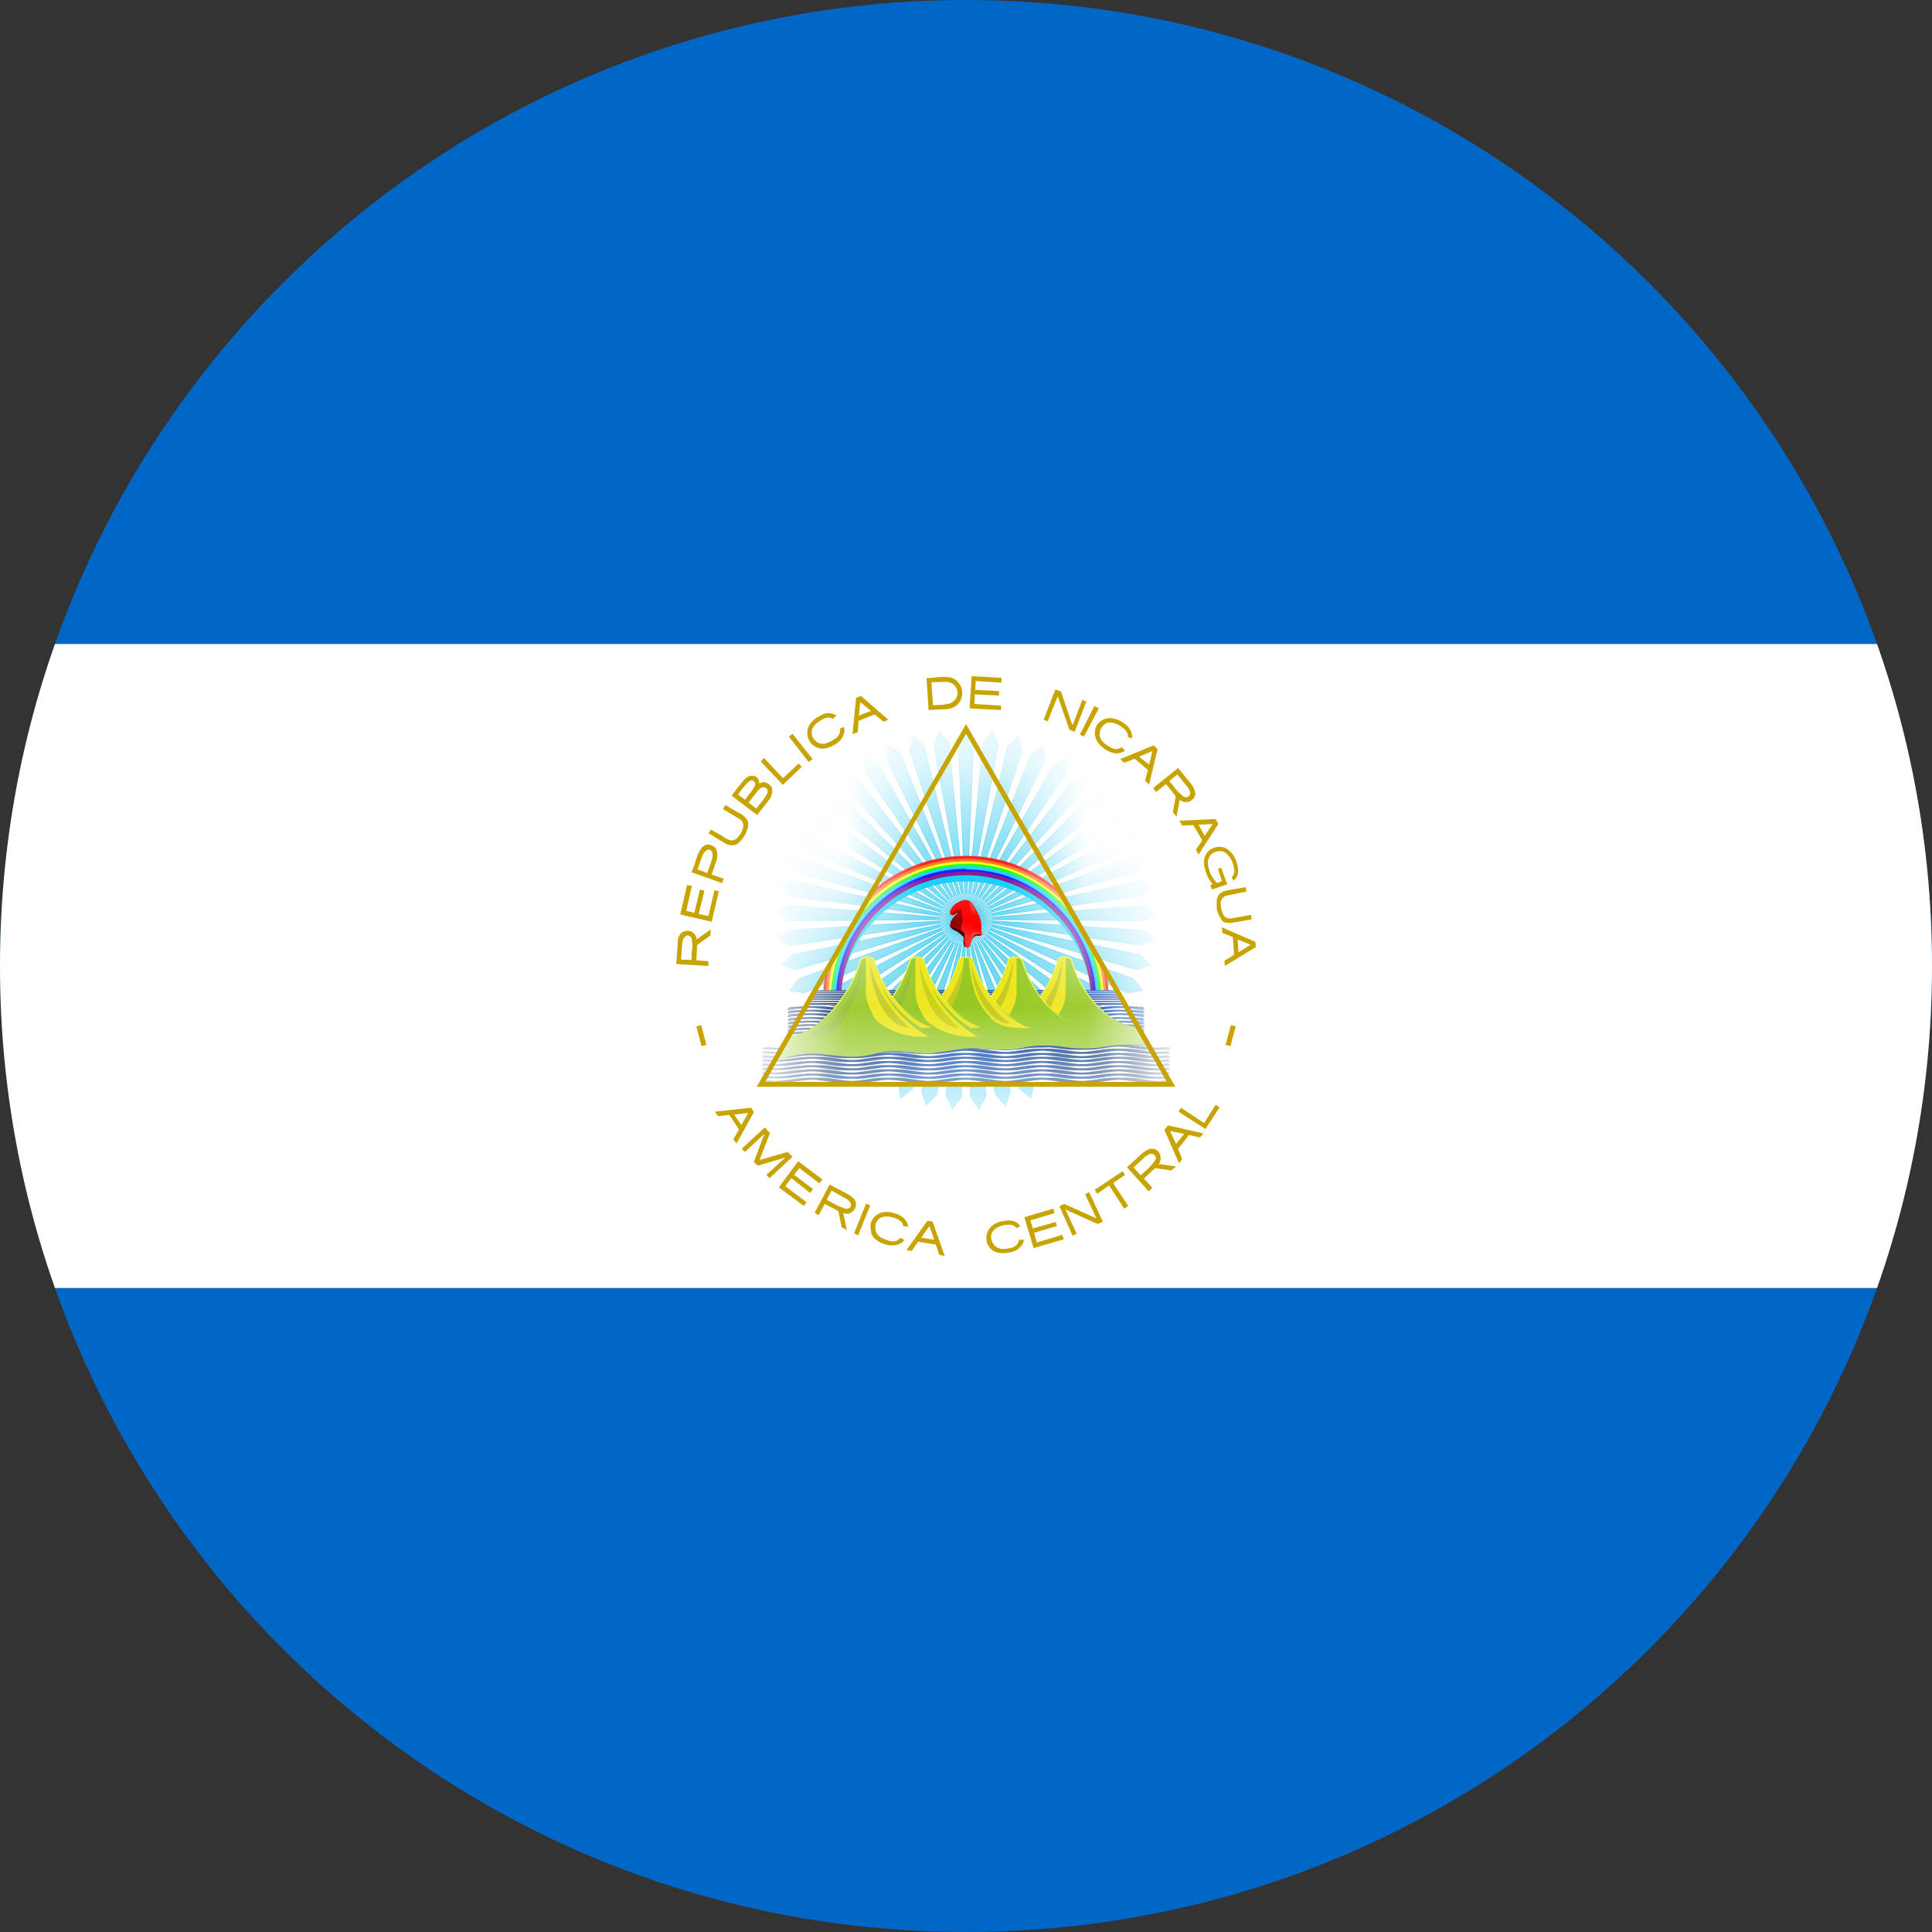 <svg width="24" height="24" viewBox="0 0 24 24" fill="none" xmlns="http://www.w3.org/2000/svg">
<rect x="0" y="0" width="24" height="24" fill="#333333" stroke="none"/>
<g clip-path="url(#clip0_2214_3839)">
<g clip-path="url(#clip1_2214_3839)">
<path d="M-4 0H28V24H-4V0Z" fill="#0067C6"/>
<path d="M-4 8H28V16H-4V8Z" fill="white"/>
<path d="M8.4 11.975L8.8 12V11.94L8.65 11.93L8.66 11.74L8.825 11.62L8.83 11.545L8.655 11.67C8.648 11.623 8.625 11.59 8.585 11.57C8.545 11.557 8.507 11.562 8.47 11.585C8.433 11.618 8.417 11.66 8.42 11.71L8.4 11.975ZM8.46 11.92L8.475 11.72C8.475 11.687 8.488 11.657 8.515 11.63C8.521 11.626 8.529 11.623 8.536 11.622C8.544 11.621 8.551 11.622 8.559 11.624C8.566 11.626 8.572 11.63 8.578 11.636C8.583 11.641 8.588 11.648 8.59 11.655C8.603 11.705 8.605 11.758 8.595 11.815L8.59 11.925L8.46 11.92ZM8.45 11.36L8.84 11.45L8.93 11.07L8.875 11.06L8.8 11.38L8.68 11.355L8.75 11.065L8.695 11.05L8.625 11.34L8.525 11.315L8.595 11.005L8.535 10.995L8.45 11.36ZM8.59 10.835L8.97 10.97L8.99 10.915L8.84 10.865L8.9 10.69C8.917 10.64 8.915 10.59 8.895 10.54C8.869 10.511 8.834 10.493 8.795 10.49C8.748 10.497 8.715 10.522 8.695 10.565C8.665 10.618 8.643 10.675 8.63 10.735L8.59 10.835ZM8.665 10.8L8.725 10.63C8.738 10.597 8.76 10.572 8.79 10.555C8.797 10.553 8.804 10.553 8.811 10.555C8.818 10.557 8.825 10.56 8.83 10.564C8.836 10.568 8.841 10.573 8.844 10.58C8.847 10.586 8.849 10.593 8.85 10.6C8.86 10.65 8.835 10.7 8.82 10.75L8.785 10.845L8.665 10.8ZM8.8 10.35L9.015 10.48C9.058 10.503 9.103 10.507 9.15 10.49C9.203 10.452 9.245 10.4 9.27 10.34C9.29 10.29 9.31 10.23 9.28 10.18C9.247 10.137 9.202 10.103 9.145 10.08L9.01 10L8.98 10.05L9.18 10.17C9.217 10.19 9.235 10.222 9.235 10.265C9.225 10.311 9.205 10.354 9.175 10.39C9.152 10.423 9.118 10.44 9.075 10.44C9.035 10.427 8.998 10.407 8.965 10.38L8.83 10.305L8.8 10.355V10.35ZM9.09 9.885L9.405 10.125L9.555 9.935C9.588 9.888 9.6 9.838 9.59 9.785C9.579 9.767 9.565 9.751 9.547 9.739C9.53 9.727 9.511 9.719 9.49 9.715C9.463 9.718 9.443 9.725 9.43 9.735C9.44 9.69 9.405 9.65 9.37 9.64C9.32 9.625 9.27 9.655 9.24 9.69L9.14 9.815L9.09 9.885ZM9.17 9.87C9.203 9.82 9.24 9.773 9.28 9.73C9.3 9.71 9.33 9.68 9.355 9.7C9.38 9.71 9.39 9.745 9.375 9.765C9.355 9.805 9.328 9.843 9.295 9.88L9.255 9.935L9.17 9.87ZM9.3 9.97L9.415 9.82C9.435 9.8 9.465 9.77 9.495 9.78C9.528 9.79 9.542 9.812 9.535 9.845C9.515 9.892 9.485 9.937 9.445 9.98L9.395 10.045L9.3 9.97ZM9.45 9.46L9.725 9.75L9.96 9.525L9.92 9.485L9.73 9.665H9.725L9.49 9.415L9.45 9.46ZM9.8 9.15L10.045 9.465L10.095 9.43L9.845 9.115L9.8 9.15ZM10.16 8.905C10.121 8.928 10.087 8.959 10.06 8.995C10.04 9.026 10.029 9.062 10.028 9.099C10.027 9.136 10.036 9.173 10.055 9.205C10.074 9.237 10.102 9.263 10.135 9.28C10.166 9.295 10.2 9.302 10.235 9.3C10.283 9.293 10.329 9.276 10.37 9.25C10.412 9.227 10.447 9.192 10.47 9.15C10.49 9.11 10.495 9.07 10.485 9.03L10.435 9.05C10.445 9.13 10.395 9.17 10.335 9.2C10.242 9.26 10.165 9.252 10.105 9.175C10.05 9.08 10.105 9.005 10.185 8.955C10.24 8.92 10.295 8.895 10.345 8.93L10.39 8.89C10.361 8.868 10.326 8.858 10.29 8.86C10.247 8.86 10.203 8.877 10.16 8.91V8.905ZM10.635 8.67L10.59 9.12L10.655 9.095L10.665 8.955L10.865 8.875L10.975 8.965L11.035 8.94L10.695 8.645L10.635 8.67ZM10.685 8.72L10.82 8.83L10.67 8.89L10.685 8.72ZM11.51 8.42L11.535 8.82L11.75 8.81C11.817 8.807 11.868 8.783 11.905 8.74C11.955 8.69 11.965 8.605 11.94 8.535C11.928 8.506 11.91 8.48 11.887 8.459C11.863 8.438 11.835 8.423 11.805 8.415C11.745 8.408 11.685 8.408 11.625 8.415L11.51 8.425V8.42ZM11.57 8.475L11.745 8.47C11.777 8.468 11.809 8.477 11.835 8.495C11.878 8.528 11.898 8.57 11.895 8.62C11.891 8.647 11.88 8.673 11.862 8.694C11.844 8.715 11.821 8.731 11.795 8.74C11.762 8.747 11.73 8.752 11.7 8.755L11.59 8.76L11.57 8.475ZM12.07 8.4L12.045 8.8L12.435 8.82V8.765L12.105 8.745L12.11 8.625L12.41 8.64V8.585L12.115 8.57L12.12 8.46L12.44 8.48V8.42L12.07 8.4ZM13.11 8.565L12.965 8.94L13.015 8.96L13.135 8.66V8.65L13.145 8.665L13.285 9.065L13.35 9.09L13.495 8.715L13.445 8.695L13.33 8.995L13.325 9.005L13.315 8.99L13.18 8.59L13.11 8.565ZM13.65 8.8L13.465 9.15L13.415 9.125L13.595 8.77L13.65 8.8ZM13.95 8.975C13.914 8.951 13.873 8.934 13.83 8.925C13.793 8.917 13.755 8.92 13.719 8.933C13.684 8.947 13.653 8.97 13.63 9C13.611 9.031 13.6 9.068 13.6 9.105C13.6 9.138 13.61 9.173 13.63 9.21C13.65 9.243 13.683 9.277 13.73 9.31C13.77 9.337 13.817 9.354 13.865 9.36C13.904 9.359 13.943 9.347 13.975 9.325L13.935 9.28C13.865 9.33 13.81 9.295 13.755 9.26C13.658 9.197 13.635 9.122 13.685 9.035C13.745 8.945 13.84 8.97 13.92 9.02C13.97 9.055 14.02 9.095 14.01 9.155L14.06 9.175C14.067 9.141 14.061 9.105 14.045 9.075C14.025 9.035 13.993 9.002 13.95 8.975ZM14.33 9.26L13.915 9.43L13.965 9.475L14.095 9.425L14.26 9.565L14.225 9.7L14.275 9.745L14.38 9.305L14.33 9.26ZM14.315 9.33L14.275 9.5L14.15 9.4L14.315 9.33ZM14.635 9.54L14.325 9.79L14.36 9.84L14.485 9.74L14.605 9.89L14.57 10.09L14.615 10.145L14.655 9.935C14.695 9.965 14.737 9.972 14.78 9.955C14.82 9.935 14.843 9.905 14.85 9.865C14.843 9.812 14.822 9.765 14.785 9.725L14.635 9.54ZM14.625 9.62L14.755 9.78C14.775 9.81 14.8 9.85 14.775 9.88C14.76 9.91 14.72 9.91 14.695 9.89C14.648 9.853 14.608 9.81 14.575 9.76L14.525 9.705L14.625 9.62ZM15.1 10.175L14.65 10.195L14.685 10.255L14.825 10.25L14.935 10.44L14.855 10.555L14.89 10.615L15.135 10.235L15.1 10.175ZM15.065 10.235L14.965 10.385L14.89 10.245L15.065 10.235ZM15.36 10.705C15.337 10.632 15.292 10.575 15.225 10.535C15.187 10.519 15.145 10.515 15.105 10.524C15.064 10.533 15.028 10.554 15 10.585C14.957 10.642 14.945 10.707 14.965 10.78C14.982 10.86 15.015 10.928 15.065 10.985L15.035 10.995L15.055 11.05L15.245 10.985L15.17 10.78L15.13 10.795L15.18 10.945L15.12 10.97C15.066 10.919 15.029 10.853 15.015 10.78C14.995 10.72 15.003 10.667 15.04 10.62C15.09 10.57 15.17 10.555 15.225 10.595C15.28 10.635 15.31 10.7 15.325 10.765C15.342 10.815 15.335 10.858 15.305 10.895C15.298 10.898 15.3 10.905 15.31 10.915L15.325 10.94C15.341 10.927 15.355 10.91 15.364 10.891C15.374 10.872 15.379 10.851 15.38 10.83C15.381 10.787 15.374 10.745 15.36 10.705ZM15.475 11.02L15.25 11.06C15.215 11.065 15.183 11.079 15.155 11.1C15.135 11.12 15.121 11.147 15.115 11.175V11.295C15.128 11.342 15.145 11.38 15.165 11.41C15.182 11.443 15.202 11.46 15.225 11.46C15.258 11.468 15.292 11.468 15.325 11.46L15.55 11.42L15.54 11.365L15.32 11.405C15.22 11.425 15.19 11.375 15.17 11.285C15.15 11.195 15.17 11.135 15.265 11.12L15.485 11.075L15.475 11.02ZM15.595 11.7L15.18 11.52L15.185 11.59L15.315 11.64L15.33 11.86L15.21 11.935L15.215 12L15.6 11.765L15.595 11.7ZM15.535 11.735L15.385 11.83L15.375 11.67L15.535 11.735ZM8.71 12.735L8.65 12.75L8.715 12.995L8.775 12.98L8.71 12.735ZM15.29 12.735L15.35 12.75L15.285 12.995L15.225 12.98L15.29 12.735ZM9.33 13.76L8.88 13.81L8.92 13.865L9.06 13.85L9.18 14.03L9.11 14.155L9.15 14.205L9.365 13.815L9.33 13.76ZM9.295 13.825L9.21 13.975L9.12 13.845L9.295 13.825ZM9.5 14.005L9.215 14.27L9.255 14.31L9.495 14.085L9.365 14.435L9.415 14.48L9.755 14.38L9.52 14.595L9.56 14.635L9.845 14.37L9.785 14.31L9.435 14.41L9.565 14.075L9.5 14.005ZM9.915 14.425L9.675 14.75L9.985 14.98L10.02 14.935L9.755 14.735L9.83 14.635L10.065 14.82L10.1 14.77L9.865 14.595L9.93 14.51L10.18 14.7L10.215 14.65L9.915 14.425ZM10.305 14.715L10.12 15.065L10.17 15.095L10.245 14.955L10.415 15.045L10.455 15.245L10.52 15.28L10.475 15.07C10.525 15.087 10.567 15.077 10.6 15.04C10.63 15.01 10.64 14.975 10.63 14.935C10.62 14.885 10.565 14.855 10.525 14.83L10.305 14.715ZM10.33 14.79L10.51 14.89C10.54 14.91 10.575 14.935 10.57 14.97C10.57 15.005 10.535 15.02 10.505 15.015C10.448 14.998 10.395 14.975 10.345 14.945L10.27 14.905L10.33 14.79ZM10.76 14.95L10.61 15.32L10.66 15.345L10.81 14.975L10.76 14.95ZM11.12 15.075C11.078 15.06 11.034 15.053 10.99 15.055C10.952 15.058 10.916 15.072 10.886 15.095C10.856 15.118 10.833 15.149 10.82 15.185C10.811 15.219 10.811 15.255 10.82 15.29C10.82 15.327 10.837 15.36 10.87 15.39C10.905 15.421 10.946 15.443 10.99 15.455C11.036 15.473 11.087 15.476 11.135 15.465C11.155 15.462 11.174 15.455 11.191 15.445C11.208 15.435 11.223 15.421 11.235 15.405L11.185 15.375C11.135 15.44 11.07 15.425 11.005 15.4C10.898 15.367 10.857 15.3 10.88 15.2C10.915 15.1 11.015 15.1 11.1 15.125C11.16 15.145 11.215 15.175 11.22 15.23L11.28 15.24C11.278 15.202 11.262 15.166 11.235 15.14C11.203 15.108 11.164 15.086 11.12 15.075ZM11.52 15.165L11.26 15.53L11.325 15.54L11.405 15.425L11.625 15.46L11.67 15.59L11.735 15.6L11.585 15.175L11.52 15.165ZM11.545 15.23L11.605 15.4L11.445 15.375L11.545 15.23ZM12.46 15.17C12.413 15.177 12.373 15.192 12.34 15.215C12.309 15.236 12.284 15.266 12.269 15.3C12.254 15.335 12.249 15.373 12.255 15.41C12.258 15.443 12.275 15.477 12.305 15.51C12.325 15.533 12.355 15.55 12.395 15.56C12.432 15.57 12.478 15.57 12.535 15.56C12.592 15.55 12.635 15.53 12.665 15.5C12.696 15.475 12.716 15.439 12.72 15.4H12.66C12.645 15.48 12.585 15.5 12.52 15.51C12.41 15.53 12.342 15.492 12.315 15.395C12.295 15.29 12.38 15.24 12.465 15.22C12.53 15.21 12.59 15.205 12.625 15.255L12.675 15.235C12.657 15.204 12.629 15.181 12.595 15.17C12.551 15.158 12.504 15.158 12.46 15.17ZM12.725 15.12L12.84 15.505L13.215 15.395L13.195 15.34L12.88 15.435L12.845 15.315L13.13 15.23L13.115 15.18L12.83 15.26L12.8 15.16L13.1 15.07L13.085 15.015L12.725 15.12ZM13.16 14.985L13.325 15.35L13.375 15.325L13.235 15.025L13.625 15.2H13.65L13.7 15.175L13.53 14.81L13.48 14.835L13.62 15.135L13.22 14.955L13.16 14.985ZM13.6 14.78L13.63 14.83L13.77 14.73H13.78L13.965 15.015L14.015 14.98L13.83 14.7V14.695L13.975 14.595L13.945 14.55L13.6 14.78ZM14 14.5L14.27 14.8L14.315 14.755L14.21 14.64L14.35 14.51L14.55 14.54L14.61 14.49L14.395 14.46C14.422 14.42 14.425 14.377 14.405 14.33C14.385 14.29 14.353 14.27 14.31 14.27C14.26 14.27 14.21 14.31 14.175 14.34L14 14.5ZM14.08 14.505L14.23 14.365C14.26 14.345 14.3 14.32 14.33 14.34C14.363 14.363 14.368 14.39 14.345 14.42C14.312 14.467 14.272 14.51 14.225 14.55L14.17 14.6L14.08 14.5V14.505ZM14.465 14.035L14.645 14.45L14.685 14.4L14.635 14.27L14.77 14.1L14.905 14.13L14.95 14.08L14.51 13.98L14.465 14.035ZM14.535 14.05L14.71 14.085L14.61 14.21L14.535 14.05ZM14.64 13.81L14.975 14.025L15.15 13.755L15.1 13.725L14.965 13.94L14.96 13.95H14.955L14.67 13.76L14.64 13.81Z" fill="#C8A400"/>
<mask id="mask0_2214_3839" style="mask-type:luminance" maskUnits="userSpaceOnUse" x="9" y="9" width="6" height="5">
<path d="M12 9.056L9.452 13.468H14.548L12 9.056Z" fill="white"/>
</mask>
<g mask="url(#mask0_2214_3839)">
<path d="M12 9.056L10.74 11.236L10.124 12.304H13.876L13.288 11.288L12 9.056Z" fill="white"/>
<path opacity="0.6" d="M12 9.056L11.904 9.216L12 11.416L12.096 9.216L12 9.056Z" fill="#17C0EB" stroke="#17C0EB" stroke-width="0.01"/>
<path d="M12 11.1H11.996L12 11.22L12.004 11.1H12Z" fill="white"/>
<path opacity="0.6" d="M14.248 10.689L14.066 10.648L12.004 11.419L14.126 10.83L14.248 10.689Z" fill="#17C0EB" stroke="#17C0EB" stroke-width="0.01"/>
<path d="M12.304 11.321L12.303 11.317L12.19 11.358L12.306 11.325L12.304 11.321Z" fill="white"/>
<path opacity="0.6" d="M13.39 13.332L13.373 13.146L12.002 11.423L13.218 13.259L13.39 13.332Z" fill="#17C0EB" stroke="#17C0EB" stroke-width="0.01"/>
<path d="M12.188 11.679L12.191 11.676L12.118 11.582L12.185 11.681L12.188 11.679Z" fill="white"/>
<path opacity="0.6" d="M10.611 13.332L10.782 13.259L11.998 11.423L10.627 13.147L10.611 13.332Z" fill="#17C0EB" stroke="#17C0EB" stroke-width="0.01"/>
<path d="M11.812 11.679L11.815 11.681L11.883 11.582L11.809 11.676L11.812 11.679Z" fill="white"/>
<path opacity="0.6" d="M9.752 10.69L9.874 10.83L11.996 11.419L9.934 10.648L9.752 10.69Z" fill="#17C0EB" stroke="#17C0EB" stroke-width="0.01"/>
<path d="M11.696 11.321L11.694 11.325L11.81 11.358L11.697 11.317L11.696 11.321Z" fill="white"/>
<path opacity="0.6" d="M12.329 9.079L12.212 9.224L12.001 11.416L12.402 9.251L12.329 9.079Z" fill="#17C0EB" stroke="#17C0EB" stroke-width="0.01"/>
<path d="M12.044 11.103L12.041 11.102L12.028 11.222L12.049 11.104L12.044 11.103Z" fill="white"/>
<path opacity="0.6" d="M14.328 11.01L14.154 10.943L12.004 11.419L14.187 11.132L14.328 11.01Z" fill="#17C0EB" stroke="#17C0EB" stroke-width="0.01"/>
<path d="M12.315 11.364L12.315 11.361L12.197 11.385L12.316 11.368L12.315 11.364Z" fill="white"/>
<path opacity="0.6" d="M13.11 13.507L13.12 13.321L12.002 11.424L12.95 13.411L13.11 13.507Z" fill="#17C0EB" stroke="#17C0EB" stroke-width="0.01"/>
<path d="M12.15 11.703L12.154 11.701L12.094 11.597L12.147 11.704L12.15 11.703Z" fill="white"/>
<path opacity="0.6" d="M10.358 13.121L10.538 13.072L11.997 11.423L10.4 12.939L10.358 13.121Z" fill="#17C0EB" stroke="#17C0EB" stroke-width="0.01"/>
<path d="M11.778 11.65L11.781 11.653L11.861 11.564L11.775 11.648L11.778 11.65Z" fill="white"/>
<path opacity="0.6" d="M9.875 10.384L9.977 10.54L11.996 11.418L10.061 10.367L9.875 10.384Z" fill="#17C0EB" stroke="#17C0EB" stroke-width="0.01"/>
<path d="M11.712 11.28L11.711 11.283L11.82 11.332L11.714 11.276L11.712 11.28Z" fill="white"/>
<path opacity="0.6" d="M12.652 9.147L12.515 9.275L12.001 11.416L12.7 9.328L12.652 9.147Z" fill="#17C0EB" stroke="#17C0EB" stroke-width="0.01"/>
<path d="M12.088 11.112L12.084 11.111L12.055 11.227L12.092 11.113L12.088 11.112Z" fill="white"/>
<path opacity="0.6" d="M14.363 11.337L14.199 11.247L12.004 11.42L14.206 11.439L14.363 11.337Z" fill="#17C0EB" stroke="#17C0EB" stroke-width="0.01"/>
<path d="M12.32 11.409L12.32 11.405L12.2 11.413L12.32 11.413L12.32 11.409Z" fill="white"/>
<path opacity="0.6" d="M12.809 13.641L12.844 13.458L12.001 11.424L12.664 13.524L12.809 13.641Z" fill="#17C0EB" stroke="#17C0EB" stroke-width="0.01"/>
<path d="M12.11 11.721L12.113 11.719L12.068 11.608L12.106 11.722L12.11 11.721Z" fill="white"/>
<path opacity="0.6" d="M10.137 12.875L10.322 12.852L11.997 11.422L10.204 12.701L10.137 12.875Z" fill="#17C0EB" stroke="#17C0EB" stroke-width="0.01"/>
<path d="M11.748 11.617L11.75 11.62L11.842 11.543L11.745 11.614L11.748 11.617Z" fill="white"/>
<path opacity="0.6" d="M10.04 10.098L10.119 10.267L11.997 11.418L10.226 10.108L10.04 10.098Z" fill="#17C0EB" stroke="#17C0EB" stroke-width="0.01"/>
<path d="M11.735 11.241L11.732 11.244L11.834 11.308L11.737 11.238L11.735 11.241Z" fill="white"/>
<path opacity="0.6" d="M12.961 9.26L12.809 9.367L12.002 11.416L12.984 9.445L12.961 9.26Z" fill="#17C0EB" stroke="#17C0EB" stroke-width="0.01"/>
<path d="M12.13 11.128L12.127 11.126L12.081 11.237L12.134 11.129L12.13 11.128Z" fill="white"/>
<path opacity="0.6" d="M14.351 11.667L14.202 11.555L12.004 11.42L14.182 11.746L14.351 11.667Z" fill="#17C0EB" stroke="#17C0EB" stroke-width="0.01"/>
<path d="M12.318 11.453L12.319 11.45L12.199 11.441L12.318 11.457L12.318 11.453Z" fill="white"/>
<path opacity="0.6" d="M12.492 13.732L12.552 13.556L12.001 11.424L12.364 13.596L12.492 13.732Z" fill="#17C0EB" stroke="#17C0EB" stroke-width="0.01"/>
<path d="M12.066 11.733L12.07 11.732L12.042 11.615L12.063 11.734L12.066 11.733Z" fill="white"/>
<path opacity="0.6" d="M9.953 12.602L10.139 12.605L11.997 11.422L10.043 12.439L9.953 12.602Z" fill="#17C0EB" stroke="#17C0EB" stroke-width="0.01"/>
<path d="M11.723 11.58L11.725 11.584L11.827 11.52L11.721 11.577L11.723 11.58Z" fill="white"/>
<path opacity="0.6" d="M10.243 9.838L10.298 10.017L11.997 11.417L10.426 9.874L10.243 9.838Z" fill="#17C0EB" stroke="#17C0EB" stroke-width="0.01"/>
<path d="M11.762 11.206L11.759 11.209L11.851 11.286L11.765 11.203L11.762 11.206Z" fill="white"/>
<path opacity="0.6" d="M13.253 9.415L13.086 9.5L12.002 11.416L13.249 9.602L13.253 9.415Z" fill="#17C0EB" stroke="#17C0EB" stroke-width="0.01"/>
<path d="M12.17 11.149L12.166 11.146L12.106 11.25L12.173 11.151L12.17 11.149Z" fill="white"/>
<path opacity="0.6" d="M14.294 11.992L14.162 11.86L12.004 11.421L14.115 12.046L14.294 11.992Z" fill="#17C0EB" stroke="#17C0EB" stroke-width="0.01"/>
<path d="M12.31 11.497L12.312 11.493L12.194 11.468L12.309 11.501L12.31 11.497Z" fill="white"/>
<path opacity="0.6" d="M12.165 13.778L12.249 13.612L12 11.424L12.058 13.625L12.165 13.778Z" fill="#17C0EB" stroke="#17C0EB" stroke-width="0.01"/>
<path d="M12.022 11.739L12.026 11.739L12.014 11.619L12.018 11.739L12.022 11.739Z" fill="white"/>
<path opacity="0.6" d="M9.808 12.306L9.992 12.335L11.996 11.421L9.921 12.157L9.808 12.306Z" fill="#17C0EB" stroke="#17C0EB" stroke-width="0.01"/>
<path d="M11.703 11.54L11.705 11.543L11.815 11.495L11.702 11.536L11.703 11.54Z" fill="white"/>
<path opacity="0.6" d="M10.48 9.609L10.51 9.793L11.997 11.417L10.657 9.67L10.48 9.609Z" fill="#17C0EB" stroke="#17C0EB" stroke-width="0.01"/>
<path d="M11.794 11.175L11.791 11.177L11.871 11.267L11.797 11.172L11.794 11.175Z" fill="white"/>
<path opacity="0.6" d="M13.52 9.609L13.343 9.67L12.003 11.417L13.49 9.793L13.52 9.609Z" fill="#17C0EB" stroke="#17C0EB" stroke-width="0.01"/>
<path d="M12.206 11.175L12.203 11.172L12.129 11.267L12.209 11.178L12.206 11.175Z" fill="white"/>
<path opacity="0.6" d="M14.192 12.306L14.079 12.157L12.004 11.421L14.008 12.335L14.192 12.306Z" fill="#17C0EB" stroke="#17C0EB" stroke-width="0.01"/>
<path d="M12.297 11.54L12.298 11.536L12.185 11.495L12.295 11.544L12.297 11.54Z" fill="white"/>
<path opacity="0.6" d="M11.835 13.778L11.942 13.625L12 11.424L11.751 13.612L11.835 13.778Z" fill="#17C0EB" stroke="#17C0EB" stroke-width="0.01"/>
<path d="M11.978 11.739L11.982 11.739L11.986 11.62L11.974 11.739L11.978 11.739Z" fill="white"/>
<path opacity="0.6" d="M9.706 11.992L9.885 12.046L11.996 11.421L9.838 11.86L9.706 11.992Z" fill="#17C0EB" stroke="#17C0EB" stroke-width="0.01"/>
<path d="M11.69 11.497L11.69 11.501L11.806 11.468L11.688 11.493L11.69 11.497Z" fill="white"/>
<path opacity="0.6" d="M10.747 9.415L10.751 9.602L11.998 11.417L10.914 9.5L10.747 9.415Z" fill="#17C0EB" stroke="#17C0EB" stroke-width="0.01"/>
<path d="M11.831 11.149L11.827 11.151L11.894 11.25L11.834 11.146L11.831 11.149Z" fill="white"/>
<path opacity="0.6" d="M13.757 9.838L13.574 9.874L12.003 11.417L13.702 10.017L13.757 9.838Z" fill="#17C0EB" stroke="#17C0EB" stroke-width="0.01"/>
<path d="M12.238 11.206L12.235 11.203L12.149 11.286L12.241 11.209L12.238 11.206Z" fill="white"/>
<path opacity="0.6" d="M14.047 12.602L13.957 12.439L12.004 11.422L13.861 12.605L14.047 12.602Z" fill="#17C0EB" stroke="#17C0EB" stroke-width="0.01"/>
<path d="M12.277 11.58L12.279 11.576L12.173 11.52L12.275 11.583L12.277 11.58Z" fill="white"/>
<path opacity="0.6" d="M11.508 13.732L11.636 13.596L11.999 11.424L11.448 13.556L11.508 13.732Z" fill="#17C0EB" stroke="#17C0EB" stroke-width="0.01"/>
<path d="M11.934 11.733L11.937 11.734L11.958 11.615L11.93 11.732L11.934 11.733Z" fill="white"/>
<path opacity="0.6" d="M9.649 11.667L9.818 11.746L11.996 11.42L9.798 11.555L9.649 11.667Z" fill="#17C0EB" stroke="#17C0EB" stroke-width="0.01"/>
<path d="M11.682 11.453L11.682 11.457L11.801 11.441L11.681 11.449L11.682 11.453Z" fill="white"/>
<path opacity="0.6" d="M11.039 9.26L11.016 9.445L11.998 11.416L11.191 9.367L11.039 9.26Z" fill="#17C0EB" stroke="#17C0EB" stroke-width="0.01"/>
<path d="M11.87 11.127L11.866 11.129L11.919 11.237L11.873 11.126L11.87 11.127Z" fill="white"/>
<path opacity="0.6" d="M13.96 10.098L13.774 10.108L12.003 11.418L13.881 10.267L13.96 10.098Z" fill="#17C0EB" stroke="#17C0EB" stroke-width="0.01"/>
<path d="M12.265 11.241L12.263 11.238L12.166 11.308L12.268 11.244L12.265 11.241Z" fill="white"/>
<path opacity="0.6" d="M13.863 12.876L13.796 12.701L12.003 11.422L13.678 12.853L13.863 12.876Z" fill="#17C0EB" stroke="#17C0EB" stroke-width="0.01"/>
<path d="M12.252 11.617L12.255 11.614L12.158 11.543L12.25 11.62L12.252 11.617Z" fill="white"/>
<path opacity="0.6" d="M11.191 13.641L11.336 13.524L11.999 11.424L11.156 13.458L11.191 13.641Z" fill="#17C0EB" stroke="#17C0EB" stroke-width="0.01"/>
<path d="M11.89 11.721L11.894 11.722L11.932 11.608L11.887 11.719L11.89 11.721Z" fill="white"/>
<path opacity="0.6" d="M9.637 11.337L9.794 11.439L11.996 11.42L9.801 11.247L9.637 11.337Z" fill="#17C0EB" stroke="#17C0EB" stroke-width="0.01"/>
<path d="M11.68 11.409L11.68 11.413L11.8 11.413L11.68 11.405L11.68 11.409Z" fill="white"/>
<path opacity="0.6" d="M11.348 9.148L11.3 9.328L11.999 11.416L11.485 9.275L11.348 9.148Z" fill="#17C0EB" stroke="#17C0EB" stroke-width="0.01"/>
<path d="M11.912 11.112L11.908 11.114L11.945 11.228L11.916 11.111L11.912 11.112Z" fill="white"/>
<path opacity="0.6" d="M14.125 10.384L13.939 10.367L12.004 11.418L14.023 10.54L14.125 10.384Z" fill="#17C0EB" stroke="#17C0EB" stroke-width="0.01"/>
<path d="M12.288 11.28L12.286 11.276L12.18 11.332L12.289 11.283L12.288 11.28Z" fill="white"/>
<path opacity="0.6" d="M13.642 13.12L13.6 12.939L12.003 11.423L13.462 13.072L13.642 13.12Z" fill="#17C0EB" stroke="#17C0EB" stroke-width="0.01"/>
<path d="M12.222 11.65L12.225 11.647L12.139 11.564L12.219 11.653L12.222 11.65Z" fill="white"/>
<path opacity="0.6" d="M10.89 13.507L11.05 13.411L11.998 11.423L10.88 13.321L10.89 13.507Z" fill="#17C0EB" stroke="#17C0EB" stroke-width="0.01"/>
<path d="M11.85 11.703L11.853 11.704L11.906 11.597L11.846 11.701L11.85 11.703Z" fill="white"/>
<path opacity="0.6" d="M9.672 11.009L9.813 11.132L11.996 11.419L9.846 10.943L9.672 11.009Z" fill="#17C0EB" stroke="#17C0EB" stroke-width="0.01"/>
<path d="M11.685 11.364L11.684 11.368L11.803 11.385L11.686 11.361L11.685 11.364Z" fill="white"/>
<path opacity="0.6" d="M11.671 9.079L11.598 9.251L11.999 11.416L11.788 9.224L11.671 9.079Z" fill="#17C0EB" stroke="#17C0EB" stroke-width="0.01"/>
<path d="M11.955 11.103L11.951 11.104L11.972 11.222L11.959 11.102L11.955 11.103Z" fill="white"/>
<path d="M12 10.632C11.574 10.631 11.162 10.784 10.84 11.064L10.256 12.08C10.235 12.189 10.224 12.3 10.224 12.412H10.424C10.444 12.008 10.619 11.628 10.912 11.349C11.205 11.07 11.594 10.915 11.998 10.915C12.402 10.915 12.791 11.07 13.084 11.349C13.377 11.628 13.552 12.008 13.572 12.412H13.772C13.773 12.3 13.764 12.189 13.744 12.08L13.16 11.064C12.838 10.784 12.426 10.631 12 10.632Z" fill="#FF0000"/>
<path d="M12 10.668C11.548 10.669 11.114 10.844 10.788 11.156L10.308 11.992C10.274 12.128 10.257 12.268 10.256 12.408H10.428C10.456 12.01 10.634 11.638 10.926 11.367C11.218 11.095 11.601 10.944 12 10.944C12.399 10.944 12.782 11.095 13.074 11.367C13.366 11.638 13.544 12.01 13.572 12.408H13.744C13.744 12.266 13.726 12.125 13.692 11.988L13.212 11.156C12.886 10.844 12.452 10.669 12 10.668Z" fill="#FF6600"/>
<path d="M12 10.7C11.758 10.7 11.52 10.751 11.299 10.85C11.079 10.948 10.881 11.092 10.72 11.272L10.372 11.872C10.317 12.046 10.29 12.229 10.292 12.412H10.424C10.444 12.008 10.619 11.628 10.912 11.349C11.205 11.071 11.594 10.915 11.998 10.915C12.402 10.915 12.791 11.071 13.084 11.349C13.377 11.628 13.552 12.008 13.572 12.412H13.712C13.712 12.225 13.684 12.047 13.628 11.876L13.276 11.272C13.115 11.093 12.919 10.949 12.699 10.85C12.479 10.752 12.241 10.701 12 10.7Z" fill="#FFFF00"/>
<path d="M12 10.732C11.724 10.732 11.452 10.8 11.209 10.929C10.966 11.059 10.758 11.247 10.604 11.476L10.492 11.672C10.379 11.902 10.32 12.155 10.32 12.412H10.428C10.456 12.014 10.634 11.643 10.926 11.371C11.218 11.099 11.601 10.948 12 10.948C12.399 10.948 12.782 11.099 13.074 11.371C13.366 11.643 13.544 12.014 13.572 12.412H13.68C13.68 12.155 13.621 11.902 13.508 11.672L13.396 11.472C13.242 11.243 13.034 11.055 12.791 10.925C12.548 10.796 12.276 10.728 12 10.728V10.732Z" fill="#00FF00"/>
<path d="M12 10.76C11.783 10.759 11.568 10.801 11.367 10.884C11.166 10.966 10.984 11.088 10.831 11.242C10.678 11.395 10.556 11.578 10.474 11.779C10.392 11.98 10.35 12.195 10.352 12.412H10.428C10.456 12.014 10.634 11.643 10.926 11.371C11.218 11.099 11.601 10.948 12 10.948C12.399 10.948 12.782 11.099 13.074 11.371C13.366 11.643 13.544 12.014 13.572 12.412H13.648C13.65 12.195 13.608 11.98 13.526 11.779C13.444 11.578 13.322 11.395 13.169 11.242C13.016 11.088 12.834 10.966 12.633 10.884C12.432 10.801 12.217 10.759 12 10.76Z" fill="#00CCFF"/>
<path d="M12 10.792C11.571 10.792 11.16 10.962 10.857 11.265C10.554 11.568 10.384 11.979 10.384 12.408H10.44C10.44 11.994 10.604 11.598 10.897 11.305C11.19 11.012 11.586 10.848 12 10.848C12.414 10.848 12.811 11.012 13.103 11.305C13.396 11.598 13.56 11.994 13.56 12.408H13.616C13.614 11.981 13.443 11.572 13.14 11.271C12.837 10.969 12.427 10.8 12 10.8V10.792Z" fill="#0000FF"/>
<path d="M12 10.828C11.79 10.828 11.581 10.87 11.387 10.951C11.193 11.033 11.017 11.152 10.87 11.302C10.723 11.452 10.606 11.63 10.528 11.825C10.45 12.021 10.412 12.23 10.416 12.44H10.448V12.408C10.452 11.996 10.62 11.603 10.914 11.315C11.208 11.027 11.604 10.868 12.016 10.872C12.428 10.876 12.821 11.044 13.109 11.338C13.397 11.632 13.556 12.028 13.552 12.44H13.584V12.408C13.584 12.2 13.543 11.994 13.463 11.802C13.384 11.61 13.267 11.435 13.12 11.288C12.973 11.141 12.798 11.024 12.606 10.944C12.414 10.865 12.208 10.824 12 10.824V10.828Z" fill="#800080"/>
<path d="M12.016 11.524C11.988 11.524 11.968 11.504 11.944 11.5C11.932 11.51 11.922 11.523 11.917 11.538C11.912 11.553 11.912 11.569 11.916 11.584C11.928 11.588 11.928 11.6 11.952 11.62C11.976 11.64 11.972 11.648 11.968 11.7C11.968 11.716 11.972 11.76 11.992 11.764C12.016 11.767 12.031 11.751 12.036 11.716C12.041 11.689 12.051 11.668 12.064 11.652C12.076 11.576 12.056 11.548 12.016 11.524Z" fill="#510000"/>
<path d="M11.888 11.34C11.864 11.34 11.824 11.38 11.808 11.36C11.797 11.344 11.797 11.325 11.808 11.304C11.826 11.264 11.857 11.232 11.896 11.212C11.987 11.159 12.053 11.172 12.096 11.252C12.14 11.324 12.184 11.404 12.188 11.468C12.188 11.488 12.2 11.524 12.18 11.544C12.128 11.6 11.996 11.484 11.92 11.504C11.896 11.508 11.864 11.528 11.84 11.512C11.824 11.5 11.84 11.472 11.852 11.46C11.876 11.44 11.912 11.364 11.908 11.332C11.908 11.316 11.908 11.34 11.888 11.34Z" fill="#FF0000"/>
<path d="M11.88 11.304C11.832 11.32 11.84 11.344 11.816 11.364C11.824 11.368 11.848 11.376 11.872 11.352C11.88 11.344 11.889 11.34 11.9 11.34L11.872 11.368C11.848 11.387 11.829 11.412 11.816 11.44C11.804 11.472 11.8 11.508 11.804 11.512C11.804 11.512 11.82 11.544 11.864 11.56C11.944 11.592 11.96 11.66 12.044 11.66C12.108 11.66 12.1 11.616 12.152 11.624C12.192 11.632 12.22 11.596 12.176 11.576C12.105 11.562 12.031 11.562 11.96 11.576C11.944 11.416 11.96 11.472 11.956 11.4C11.952 11.332 11.928 11.328 11.956 11.268C11.936 11.308 11.908 11.3 11.876 11.3L11.88 11.304Z" fill="url(#paint0_linear_2214_3839)"/>
<path d="M12.04 11.192L12.036 11.216L12.048 11.256L12.056 11.296C12.059 11.307 12.068 11.315 12.084 11.32C12.1 11.332 12.084 11.36 12.096 11.364C12.104 11.364 12.116 11.324 12.116 11.316V11.288L12.096 11.252L12.088 11.24L12.056 11.204L12.044 11.196L12.036 11.192H12.04Z" fill="#FF2A2A"/>
<path d="M12.052 11.496L11.972 11.468C11.92 11.452 11.868 11.42 11.832 11.436C11.821 11.439 11.816 11.451 11.816 11.472C11.816 11.492 11.796 11.524 11.816 11.512C11.836 11.5 11.912 11.544 11.936 11.556C11.948 11.564 11.976 11.58 11.98 11.596C11.988 11.62 11.98 11.668 11.98 11.692C11.98 11.716 11.988 11.764 12.008 11.772C12.035 11.775 12.052 11.757 12.06 11.72C12.068 11.688 12.079 11.663 12.092 11.644C12.108 11.62 12.125 11.608 12.144 11.608C12.168 11.608 12.2 11.628 12.2 11.6C12.2 11.584 12.184 11.568 12.192 11.544C12.196 11.524 12.176 11.528 12.156 11.52L12.052 11.496Z" fill="url(#paint1_linear_2214_3839)"/>
<path d="M11.936 11.556C11.92 11.548 11.844 11.496 11.816 11.516C11.805 11.516 11.8 11.512 11.8 11.504L11.808 11.468C11.808 11.452 11.815 11.439 11.828 11.428C11.856 11.404 11.92 11.448 11.952 11.46L11.936 11.556Z" fill="#910000"/>
<path d="M12.072 11.656C12.108 11.592 12.132 11.6 12.176 11.6C12.192 11.6 12.197 11.591 12.192 11.572C12.18 11.596 12.124 11.572 12.092 11.584C12.032 11.612 12.044 11.732 12.012 11.744C12.044 11.772 12.056 11.676 12.072 11.656Z" fill="#FF3A3A"/>
<path d="M10.124 12.304L9.724 12.996H14.28L13.88 12.308H10.128L10.124 12.304Z" fill="white"/>
<path d="M9.988 12.856L9.8 12.868L9.78 12.904C9.873 12.888 9.969 12.879 10.068 12.876C10.196 12.876 10.316 12.908 10.456 12.908H10.64C10.78 12.908 10.896 12.876 11.028 12.876C11.16 12.876 11.28 12.908 11.42 12.908H11.604C11.744 12.908 11.86 12.876 11.992 12.876C12.124 12.876 12.244 12.908 12.384 12.908H12.564C12.704 12.908 12.824 12.876 12.956 12.876C13.088 12.876 13.208 12.908 13.348 12.908H13.528C13.668 12.908 13.788 12.876 13.92 12.876C14.021 12.881 14.121 12.891 14.22 12.904L14.2 12.864L14.024 12.856H13.844C13.704 12.856 13.584 12.884 13.452 12.888C13.32 12.888 13.2 12.856 13.06 12.856H12.88C12.74 12.856 12.62 12.884 12.488 12.888C12.356 12.888 12.236 12.856 12.096 12.856H11.92C11.78 12.856 11.66 12.884 11.528 12.888C11.396 12.888 11.276 12.856 11.136 12.856H10.956C10.816 12.856 10.696 12.884 10.564 12.888C10.432 12.888 10.316 12.856 10.176 12.856H9.988Z" fill="url(#paint2_linear_2214_3839)"/>
<path d="M9.988 12.812L9.8 12.824L9.78 12.86C9.873 12.844 9.969 12.835 10.068 12.832C10.196 12.832 10.316 12.864 10.456 12.864H10.64C10.78 12.864 10.896 12.832 11.028 12.832C11.16 12.832 11.28 12.864 11.42 12.864H11.604C11.744 12.864 11.86 12.832 11.992 12.832C12.124 12.832 12.244 12.864 12.384 12.864H12.564C12.704 12.864 12.824 12.832 12.956 12.832C13.088 12.832 13.208 12.864 13.348 12.864H13.528C13.668 12.864 13.788 12.832 13.92 12.832C14.021 12.837 14.121 12.847 14.22 12.86L14.2 12.82L14.024 12.812H13.844C13.704 12.812 13.584 12.84 13.452 12.844C13.32 12.844 13.2 12.812 13.06 12.812H12.88C12.74 12.812 12.62 12.84 12.488 12.844C12.356 12.844 12.236 12.812 12.096 12.812H11.92C11.78 12.812 11.66 12.84 11.528 12.844C11.396 12.844 11.276 12.812 11.136 12.812H10.956C10.816 12.812 10.696 12.84 10.564 12.844C10.432 12.844 10.316 12.812 10.176 12.812H9.988Z" fill="url(#paint3_linear_2214_3839)"/>
<path d="M9.988 12.768L9.8 12.78L9.78 12.816C9.873 12.8 9.969 12.791 10.068 12.788C10.196 12.788 10.316 12.82 10.456 12.82H10.64C10.78 12.82 10.896 12.788 11.028 12.788C11.16 12.788 11.28 12.82 11.42 12.82H11.604C11.744 12.82 11.86 12.788 11.992 12.788C12.124 12.788 12.244 12.82 12.384 12.82H12.564C12.704 12.82 12.824 12.788 12.956 12.788C13.088 12.788 13.208 12.82 13.348 12.82H13.528C13.668 12.82 13.788 12.788 13.92 12.788C14.021 12.793 14.121 12.803 14.22 12.816L14.2 12.776L14.024 12.768H13.844C13.704 12.768 13.584 12.796 13.452 12.8C13.32 12.8 13.2 12.768 13.06 12.768H12.88C12.74 12.768 12.62 12.796 12.488 12.8C12.356 12.8 12.236 12.768 12.096 12.768H11.92C11.78 12.768 11.66 12.796 11.528 12.8C11.396 12.8 11.276 12.768 11.136 12.768H10.956C10.816 12.768 10.696 12.796 10.564 12.8C10.432 12.8 10.316 12.768 10.176 12.768H9.988Z" fill="url(#paint4_linear_2214_3839)"/>
<path d="M9.988 12.724L9.8 12.736L9.78 12.772C9.873 12.756 9.969 12.746 10.068 12.744C10.196 12.744 10.316 12.776 10.456 12.776H10.64C10.78 12.776 10.896 12.744 11.028 12.744C11.16 12.744 11.28 12.776 11.42 12.776H11.604C11.744 12.776 11.86 12.744 11.992 12.744C12.124 12.744 12.244 12.776 12.384 12.776H12.564C12.704 12.776 12.824 12.744 12.956 12.744C13.088 12.744 13.208 12.776 13.348 12.776H13.528C13.668 12.776 13.788 12.744 13.92 12.744C14.021 12.749 14.121 12.758 14.22 12.772L14.2 12.732L14.024 12.724H13.844C13.704 12.724 13.584 12.752 13.452 12.756C13.32 12.756 13.2 12.724 13.06 12.724H12.88C12.74 12.724 12.62 12.752 12.488 12.756C12.356 12.756 12.236 12.724 12.096 12.724H11.92C11.78 12.724 11.66 12.752 11.528 12.756C11.396 12.756 11.276 12.724 11.136 12.724H10.956C10.816 12.724 10.696 12.752 10.564 12.756C10.432 12.756 10.316 12.724 10.176 12.724H9.988Z" fill="url(#paint5_linear_2214_3839)"/>
<path d="M9.988 12.68L9.8 12.692L9.78 12.728C9.873 12.712 9.969 12.703 10.068 12.7C10.196 12.7 10.316 12.732 10.456 12.732H10.64C10.78 12.732 10.896 12.7 11.028 12.7C11.16 12.7 11.28 12.732 11.42 12.732H11.604C11.744 12.732 11.86 12.7 11.992 12.7C12.124 12.7 12.244 12.732 12.384 12.732H12.564C12.704 12.732 12.824 12.7 12.956 12.7C13.088 12.7 13.208 12.732 13.348 12.732H13.528C13.668 12.732 13.788 12.7 13.92 12.7C14.021 12.705 14.121 12.715 14.22 12.728L14.2 12.688L14.024 12.68H13.844C13.704 12.68 13.584 12.708 13.452 12.712C13.32 12.712 13.2 12.68 13.06 12.68H12.88C12.74 12.68 12.62 12.708 12.488 12.712C12.356 12.712 12.236 12.68 12.096 12.68H11.92C11.78 12.68 11.66 12.708 11.528 12.712C11.396 12.712 11.276 12.68 11.136 12.68H10.956C10.816 12.68 10.696 12.708 10.564 12.712C10.432 12.712 10.316 12.68 10.176 12.68H9.988Z" fill="url(#paint6_linear_2214_3839)"/>
<path d="M9.988 12.636L9.8 12.648L9.78 12.684C9.873 12.668 9.969 12.659 10.068 12.656C10.196 12.656 10.316 12.688 10.456 12.688H10.64C10.78 12.688 10.896 12.656 11.028 12.656C11.16 12.656 11.28 12.688 11.42 12.688H11.604C11.744 12.688 11.86 12.656 11.992 12.656C12.124 12.656 12.244 12.688 12.384 12.688H12.564C12.704 12.688 12.824 12.656 12.956 12.656C13.088 12.656 13.208 12.688 13.348 12.688H13.528C13.668 12.688 13.788 12.656 13.92 12.656C14.021 12.661 14.121 12.671 14.22 12.684L14.2 12.644L14.024 12.636H13.844C13.704 12.636 13.584 12.664 13.452 12.668C13.32 12.668 13.2 12.636 13.06 12.636H12.88C12.74 12.636 12.62 12.664 12.488 12.668C12.356 12.668 12.236 12.636 12.096 12.636H11.92C11.78 12.636 11.66 12.664 11.528 12.668C11.396 12.668 11.276 12.636 11.136 12.636H10.956C10.816 12.636 10.696 12.664 10.564 12.668C10.432 12.668 10.316 12.636 10.176 12.636H9.988Z" fill="url(#paint7_linear_2214_3839)"/>
<path d="M9.988 12.588L9.8 12.6L9.78 12.636C9.873 12.62 9.969 12.611 10.068 12.608C10.196 12.608 10.316 12.64 10.456 12.64H10.64C10.78 12.64 10.896 12.608 11.028 12.608C11.16 12.608 11.28 12.64 11.42 12.64H11.604C11.744 12.64 11.86 12.608 11.992 12.608C12.124 12.608 12.244 12.64 12.384 12.64H12.564C12.704 12.64 12.824 12.608 12.956 12.608C13.088 12.608 13.208 12.64 13.348 12.64H13.528C13.668 12.64 13.788 12.608 13.92 12.608C14.021 12.613 14.121 12.623 14.22 12.636L14.2 12.596L14.024 12.588H13.844C13.704 12.588 13.584 12.616 13.452 12.62C13.32 12.62 13.2 12.588 13.06 12.588H12.88C12.74 12.588 12.62 12.616 12.488 12.62C12.356 12.62 12.236 12.588 12.096 12.588H11.92C11.78 12.588 11.66 12.616 11.528 12.62C11.396 12.62 11.276 12.588 11.136 12.588H10.956C10.816 12.588 10.696 12.616 10.564 12.62C10.432 12.62 10.316 12.588 10.176 12.588H9.988Z" fill="url(#paint8_linear_2214_3839)"/>
<path d="M9.988 12.544L9.8 12.556L9.78 12.592C9.873 12.576 9.969 12.567 10.068 12.564C10.196 12.564 10.316 12.596 10.456 12.596H10.64C10.78 12.596 10.896 12.564 11.028 12.564C11.16 12.564 11.28 12.596 11.42 12.596H11.604C11.744 12.596 11.86 12.564 11.992 12.564C12.124 12.564 12.244 12.596 12.384 12.596H12.564C12.704 12.596 12.824 12.564 12.956 12.564C13.088 12.564 13.208 12.596 13.348 12.596H13.528C13.668 12.596 13.788 12.564 13.92 12.564C14.021 12.569 14.121 12.579 14.22 12.592L14.2 12.552L14.024 12.544H13.844C13.704 12.544 13.584 12.572 13.452 12.576C13.32 12.576 13.2 12.544 13.06 12.544H12.88C12.74 12.544 12.62 12.572 12.488 12.576C12.356 12.576 12.236 12.544 12.096 12.544H11.92C11.78 12.544 11.66 12.572 11.528 12.576C11.396 12.576 11.276 12.544 11.136 12.544H10.956C10.816 12.544 10.696 12.572 10.564 12.576C10.432 12.576 10.316 12.544 10.176 12.544H9.988Z" fill="url(#paint9_linear_2214_3839)"/>
<path d="M9.988 12.5L9.8 12.512L9.78 12.548C9.873 12.532 9.969 12.523 10.068 12.52C10.196 12.52 10.316 12.552 10.456 12.552H10.64C10.78 12.552 10.896 12.52 11.028 12.52C11.16 12.52 11.28 12.552 11.42 12.552H11.604C11.744 12.552 11.86 12.52 11.992 12.52C12.124 12.52 12.244 12.552 12.384 12.552H12.564C12.704 12.552 12.824 12.52 12.956 12.52C13.088 12.52 13.208 12.552 13.348 12.552H13.528C13.668 12.552 13.788 12.52 13.92 12.52C14.021 12.525 14.121 12.535 14.22 12.548L14.2 12.508L14.024 12.5H13.844C13.704 12.5 13.584 12.528 13.452 12.532C13.32 12.532 13.2 12.5 13.06 12.5H12.88C12.74 12.5 12.62 12.528 12.488 12.532C12.356 12.532 12.236 12.5 12.096 12.5H11.92C11.78 12.5 11.66 12.528 11.528 12.532C11.396 12.532 11.276 12.5 11.136 12.5H10.956C10.816 12.5 10.696 12.528 10.564 12.532C10.432 12.532 10.316 12.5 10.176 12.5H9.988Z" fill="url(#paint10_linear_2214_3839)"/>
<path d="M10.128 12.3V12.308H13.876L13.872 12.3H10.128ZM10.12 12.312L10.116 12.324H13.88L13.876 12.312H10.116H10.12ZM10.112 12.328L10.104 12.34H13.896L13.888 12.328H10.112ZM10.1 12.348L10.088 12.368H13.912L13.9 12.348H10.1ZM10.084 12.376L10.072 12.396H13.928L13.916 12.376H10.084ZM10.068 12.404L10.06 12.42H13.94L13.932 12.404H10.068ZM10.052 12.432L10.044 12.448H13.96L13.948 12.432H10.052ZM10.036 12.46L10.024 12.484H13.976L13.964 12.46H10.04H10.036Z" fill="url(#paint11_linear_2214_3839)"/>
<path d="M10.296 12.492C10.432 12.52 10.444 12.492 10.444 12.492H10.296ZM13.556 12.492C13.556 12.492 13.568 12.52 13.704 12.492H13.556Z" fill="url(#paint12_linear_2214_3839)"/>
<path d="M13.224 11.88C13.156 11.88 13.136 11.916 13.136 11.916C13.028 12.34 12.664 12.768 12.232 12.768H11.912V13.2H14.368L14.12 12.76C13.732 12.704 13.416 12.308 13.316 11.916C13.316 11.916 13.292 11.88 13.224 11.88Z" fill="url(#paint13_linear_2214_3839)"/>
<path d="M13.224 11.9C13.195 11.9 13.175 11.904 13.164 11.912L13.152 11.924C13.091 12.145 12.976 12.347 12.816 12.512C12.656 12.676 12.456 12.788 12.232 12.788H11.924V13.184H14.36L14.132 12.784C13.94 12.752 13.775 12.661 13.636 12.512C13.476 12.347 13.361 12.145 13.3 11.924L13.288 11.912C13.268 11.902 13.246 11.898 13.224 11.9Z" fill="#97C924"/>
<path d="M13.224 11.9H13.24V12.332C13.236 12.423 13.209 12.511 13.16 12.588C13.14 12.652 13.12 12.628 13.068 12.704C13.001 12.727 12.931 12.743 12.86 12.752C12.76 12.768 12.54 12.784 12.424 12.756C12.573 12.71 12.708 12.628 12.816 12.516L12.9 12.416C12.945 12.361 12.985 12.302 13.02 12.24L13.06 12.16L13.112 12.044L13.152 11.924L13.164 11.912L13.188 11.904L13.224 11.9Z" fill="#EDE71F"/>
<path d="M13.2 11.956C13.18 12.196 13.108 12.484 12.932 12.668C12.868 12.72 12.784 12.772 12.708 12.76C12.976 12.54 13.14 12.2 13.196 11.956H13.2Z" fill="#C6CB24"/>
<path d="M12.98 12.372C12.94 12.48 12.788 12.64 12.628 12.772H12.512C12.612 12.764 12.844 12.572 12.98 12.372Z" fill="#9ECB34"/>
<path d="M12.612 11.88C12.544 11.88 12.524 11.916 12.524 11.916C12.416 12.34 12.052 12.768 11.62 12.768H11.3V13.2H13.756L13.508 12.76C13.12 12.704 12.804 12.308 12.704 11.916C12.704 11.916 12.68 11.88 12.612 11.88Z" fill="url(#paint14_linear_2214_3839)"/>
<path d="M12.612 11.9C12.583 11.9 12.563 11.904 12.552 11.912L12.54 11.924C12.479 12.145 12.364 12.347 12.204 12.512C12.044 12.676 11.844 12.788 11.62 12.788H11.312V13.184H13.748L13.52 12.784C13.328 12.752 13.163 12.661 13.024 12.512C12.864 12.347 12.749 12.145 12.688 11.924L12.676 11.912C12.656 11.902 12.634 11.898 12.612 11.9Z" fill="#97C924"/>
<path d="M12.612 11.9H12.628V12.332C12.624 12.423 12.597 12.511 12.548 12.588C12.528 12.652 12.508 12.628 12.456 12.704C12.389 12.727 12.319 12.743 12.248 12.752C12.148 12.768 11.928 12.784 11.812 12.756C11.961 12.71 12.096 12.628 12.204 12.516L12.288 12.416C12.333 12.361 12.373 12.302 12.408 12.24L12.448 12.16L12.5 12.044L12.54 11.924L12.552 11.912L12.576 11.904L12.612 11.9Z" fill="#EDE71F"/>
<path d="M12.588 11.956C12.568 12.196 12.496 12.484 12.32 12.668C12.256 12.72 12.172 12.772 12.096 12.76C12.364 12.54 12.528 12.2 12.584 11.956H12.588Z" fill="#C6CB24"/>
<path d="M12.368 12.372C12.328 12.48 12.176 12.64 12.016 12.772H11.9C12 12.764 12.232 12.572 12.368 12.372Z" fill="#9ECB34"/>
<path d="M12.088 11.92C12.2 12.34 12.56 12.768 12.992 12.768H13.316V13.2H10.684V12.768H11.004C11.436 12.768 11.8 12.34 11.908 11.916C11.908 11.916 11.932 11.884 12 11.884C12.068 11.884 12.088 11.916 12.088 11.916V11.92Z" fill="url(#paint15_linear_2214_3839)"/>
<path d="M12 11.9C12.029 11.9 12.049 11.904 12.06 11.912L12.072 11.924C12.133 12.145 12.248 12.347 12.408 12.512C12.568 12.676 12.768 12.788 12.992 12.788H13.3V13.184H10.7V12.784H11.008C11.228 12.784 11.432 12.676 11.592 12.512C11.75 12.347 11.864 12.145 11.924 11.924L11.936 11.912C11.956 11.902 11.978 11.898 12 11.9Z" fill="#97C924"/>
<path d="M11.972 11.9H11.96L11.936 11.912L11.924 11.924L11.884 12.044L11.836 12.164L11.796 12.24C11.761 12.302 11.721 12.361 11.676 12.416L11.592 12.512C11.484 12.625 11.349 12.709 11.2 12.756C11.312 12.784 11.36 12.756 11.46 12.74C11.543 12.729 11.623 12.713 11.7 12.692C11.76 12.612 11.74 12.64 11.76 12.576C11.808 12.488 11.88 12.408 11.896 12.308C11.96 12.188 11.972 11.964 11.972 11.9Z" fill="#EDE71F"/>
<path d="M11.972 11.956C11.956 12.196 11.88 12.484 11.704 12.668C11.64 12.72 11.56 12.772 11.48 12.76C11.752 12.54 11.916 12.2 11.972 11.956Z" fill="#C6CB24"/>
<path d="M11.752 12.372C11.665 12.529 11.545 12.666 11.4 12.772H11.288C11.388 12.764 11.616 12.572 11.752 12.372Z" fill="#9ECB34"/>
<path d="M12.04 11.904L12.06 11.912L12.076 11.924L12.116 12.044L12.164 12.164L12.204 12.24C12.239 12.302 12.28 12.36 12.324 12.416L12.408 12.512C12.515 12.63 12.65 12.719 12.8 12.772C12.508 12.772 12.384 12.748 12.28 12.612C12.204 12.532 12.147 12.436 12.112 12.332C12.092 12.252 12.032 12.072 12.036 11.904H12.04Z" fill="#EDE71F"/>
<path d="M12.06 11.956C12.076 12.196 12.148 12.436 12.324 12.62C12.388 12.676 12.468 12.724 12.548 12.712C12.296 12.53 12.122 12.26 12.06 11.956Z" fill="#C6CB24"/>
<path d="M11.392 11.88C11.32 11.88 11.3 11.916 11.3 11.916C11.2 12.308 10.828 12.808 10.44 12.868L10.248 13.2H12.208V12.748C11.856 12.652 11.572 12.28 11.48 11.916C11.48 11.916 11.46 11.884 11.388 11.884L11.392 11.88Z" fill="url(#paint16_linear_2214_3839)"/>
<path d="M11.392 11.9C11.36 11.9 11.339 11.904 11.328 11.912L11.316 11.924C11.249 12.143 11.139 12.348 10.992 12.524C10.856 12.696 10.604 12.868 10.432 12.884L10.26 13.184H12.18V12.756C12.036 12.709 11.905 12.626 11.8 12.516C11.64 12.35 11.524 12.146 11.464 11.924L11.452 11.912C11.433 11.903 11.413 11.899 11.392 11.9Z" fill="#97C924"/>
<path d="M11.336 11.956C11.312 12.316 11.112 12.776 10.884 12.852C10.808 12.88 10.68 12.888 10.636 12.892C10.812 12.794 10.966 12.66 11.088 12.499C11.209 12.337 11.295 12.152 11.34 11.956H11.336Z" fill="#93BC30"/>
<path d="M11.392 11.9H11.372V12.332C11.377 12.42 11.404 12.505 11.452 12.588L11.46 12.608C11.48 12.652 11.492 12.668 11.552 12.716C11.724 12.838 11.934 12.895 12.144 12.876C12.099 12.839 12.053 12.807 12.008 12.78L12.188 12.76C12.04 12.711 11.906 12.626 11.8 12.512L11.744 12.452L11.72 12.42C11.673 12.363 11.63 12.303 11.592 12.24L11.552 12.16L11.488 12.004L11.464 11.924L11.452 11.912L11.428 11.904L11.388 11.9H11.392Z" fill="#EDE71F"/>
<path d="M11.416 11.956C11.436 12.196 11.508 12.484 11.684 12.668C11.748 12.72 11.828 12.772 11.908 12.76C11.665 12.549 11.493 12.268 11.416 11.956Z" fill="#CCD11E"/>
<path d="M11.584 12.292C11.714 12.545 11.917 12.753 12.168 12.888H12.268C12.092 12.792 11.808 12.656 11.588 12.288L11.584 12.292Z" fill="#9ECB34"/>
<path d="M10.776 11.88C10.704 11.88 10.684 11.916 10.684 11.916C10.584 12.308 10.212 12.808 9.824 12.868L9.632 13.2H11.592V12.748C11.24 12.652 10.956 12.28 10.864 11.916C10.864 11.916 10.844 11.884 10.772 11.884L10.776 11.88Z" fill="url(#paint17_linear_2214_3839)"/>
<path d="M10.776 11.9C10.744 11.9 10.723 11.904 10.712 11.912L10.7 11.924C10.633 12.143 10.523 12.348 10.376 12.524C10.24 12.696 9.988 12.868 9.816 12.884L9.644 13.184H11.564V12.756C11.419 12.709 11.289 12.626 11.184 12.516C11.024 12.35 10.908 12.146 10.848 11.924L10.836 11.912C10.817 11.903 10.797 11.899 10.776 11.9Z" fill="#97C924"/>
<path d="M10.72 11.956C10.696 12.316 10.496 12.776 10.268 12.852C10.192 12.88 10.064 12.888 10.02 12.892C10.196 12.794 10.35 12.66 10.472 12.499C10.593 12.337 10.679 12.152 10.724 11.956H10.72Z" fill="#93BC30"/>
<path d="M10.776 11.9H10.756V12.332C10.761 12.42 10.788 12.505 10.836 12.588L10.844 12.608C10.864 12.652 10.876 12.668 10.936 12.716C11.108 12.838 11.318 12.895 11.528 12.876C11.483 12.839 11.437 12.807 11.392 12.78L11.572 12.76C11.424 12.711 11.29 12.626 11.184 12.512L11.128 12.452L11.104 12.42C11.057 12.363 11.014 12.303 10.976 12.24L10.936 12.16L10.872 12.004L10.848 11.924L10.836 11.912L10.812 11.904L10.772 11.9H10.776Z" fill="#EDE71F"/>
<path d="M10.8 11.956C10.82 12.196 10.892 12.484 11.068 12.668C11.132 12.72 11.212 12.772 11.292 12.76C11.049 12.549 10.877 12.268 10.8 11.956Z" fill="#C6CB24"/>
<path d="M10.968 12.292C11.098 12.545 11.301 12.753 11.552 12.888H11.652C11.476 12.792 11.192 12.656 10.972 12.288L10.968 12.292Z" fill="#9ECB34"/>
<path d="M14.26 12.988C14.236 12.996 14.084 12.98 14.004 12.988L13.952 13H13.82C13.676 13 13.552 13.04 13.416 13.04C13.28 13.04 13.156 13 13.016 13H12.88C12.736 13 12.612 13.04 12.476 13.04C12.34 13.04 12.216 13 12.076 13H11.94C11.796 13 11.672 13.04 11.54 13.04C11.4 13.04 11.28 13 11.136 13H11C10.856 13 10.736 13.04 10.6 13.04C10.464 13.04 10.34 13 10.196 13H10.06C9.948 13 9.812 13.024 9.704 13.032L9.452 13.468H14.548L14.26 12.988Z" fill="white"/>
<path d="M13.92 12.924H13.896C13.768 12.928 13.672 12.968 13.448 12.968C13.224 12.968 13.2 12.928 12.944 12.936C12.704 12.936 12.608 12.984 12.476 12.984C12.344 12.984 12.14 12.956 11.976 12.972C11.812 12.988 11.624 13.024 11.496 13.024C11.34 13.024 11.184 12.996 11.024 13.012C10.864 13.028 10.784 13.072 10.58 13.072C10.404 13.072 10.22 13.044 10.068 13.044C9.932 13.044 9.78 13.084 9.668 13.1L9.632 13.16C9.724 13.148 9.976 13.108 10.064 13.108C10.16 13.108 10.492 13.128 10.676 13.12C10.864 13.116 10.884 13.072 11.104 13.072C11.256 13.072 11.368 13.088 11.524 13.088C11.624 13.088 11.712 13.04 11.86 13.04L11.972 13.036C12.096 13.016 12.308 13.036 12.452 13.044C12.584 13.052 12.672 13.02 12.812 13.016L12.988 13.012C13.128 13.004 13.244 13.036 13.376 13.036C13.504 13.028 13.632 12.996 13.768 12.996L13.948 12.988C14.04 12.988 14.184 12.988 14.28 13.008L14.248 12.952C14.152 12.948 14.036 12.924 13.92 12.924Z" fill="url(#paint18_linear_2214_3839)"/>
<path d="M10.012 13.392C9.876 13.392 9.756 13.424 9.628 13.428L9.484 13.416L9.464 13.448H9.704C9.844 13.448 9.96 13.416 10.088 13.412C10.22 13.416 10.336 13.452 10.476 13.452H10.656C10.792 13.452 10.912 13.416 11.04 13.412C11.172 13.416 11.292 13.452 11.428 13.452H11.608C11.748 13.452 11.864 13.416 11.996 13.412C12.124 13.416 12.24 13.452 12.38 13.452H12.56C12.696 13.452 12.816 13.416 12.948 13.412C13.076 13.416 13.196 13.452 13.332 13.452H13.512C13.652 13.452 13.768 13.416 13.896 13.412C14.028 13.416 14.144 13.452 14.284 13.452H14.464L14.536 13.448L14.516 13.416C14.476 13.421 14.433 13.425 14.388 13.428C14.256 13.428 14.14 13.388 14 13.388H13.82C13.684 13.388 13.564 13.428 13.436 13.428C13.304 13.424 13.188 13.388 13.048 13.388H12.868C12.732 13.388 12.612 13.428 12.484 13.428C12.352 13.424 12.236 13.388 12.096 13.388H11.916C11.776 13.388 11.66 13.428 11.532 13.428C11.4 13.424 11.284 13.388 11.144 13.388H10.964C10.828 13.388 10.708 13.428 10.58 13.428C10.448 13.424 10.332 13.388 10.192 13.388H10.012V13.392Z" fill="url(#paint19_linear_2214_3839)"/>
<path d="M10.012 13.34C9.876 13.34 9.756 13.372 9.628 13.376L9.484 13.364L9.464 13.396H9.704C9.844 13.396 9.96 13.364 10.088 13.36C10.22 13.364 10.336 13.4 10.476 13.4H10.656C10.792 13.4 10.912 13.364 11.04 13.36C11.172 13.364 11.292 13.4 11.428 13.4H11.608C11.748 13.4 11.864 13.364 11.996 13.36C12.124 13.364 12.24 13.4 12.38 13.4H12.56C12.696 13.4 12.816 13.364 12.948 13.36C13.076 13.364 13.196 13.4 13.332 13.4H13.512C13.652 13.4 13.768 13.364 13.896 13.36C14.028 13.364 14.144 13.4 14.284 13.4H14.464L14.536 13.396L14.516 13.364C14.476 13.369 14.433 13.373 14.388 13.376C14.256 13.376 14.14 13.336 14 13.336H13.82C13.684 13.336 13.564 13.376 13.436 13.376C13.304 13.372 13.188 13.336 13.048 13.336H12.868C12.732 13.336 12.612 13.376 12.484 13.376C12.352 13.372 12.236 13.336 12.096 13.336H11.916C11.776 13.336 11.66 13.376 11.532 13.376C11.4 13.372 11.284 13.336 11.144 13.336H10.964C10.828 13.336 10.708 13.376 10.58 13.376C10.448 13.372 10.332 13.336 10.192 13.336H10.012V13.34Z" fill="url(#paint20_linear_2214_3839)"/>
<path d="M10.012 13.288C9.876 13.288 9.756 13.32 9.628 13.324L9.484 13.312L9.464 13.344H9.704C9.844 13.344 9.96 13.312 10.088 13.308C10.22 13.312 10.336 13.348 10.476 13.348H10.656C10.792 13.348 10.912 13.312 11.04 13.308C11.172 13.312 11.292 13.348 11.428 13.348H11.608C11.748 13.348 11.864 13.312 11.996 13.308C12.124 13.312 12.24 13.348 12.38 13.348H12.56C12.696 13.348 12.816 13.312 12.948 13.308C13.076 13.312 13.196 13.348 13.332 13.348H13.512C13.652 13.348 13.768 13.312 13.896 13.308C14.028 13.312 14.144 13.348 14.284 13.348H14.464L14.536 13.344L14.516 13.312C14.476 13.317 14.433 13.321 14.388 13.324C14.256 13.324 14.14 13.284 14 13.284H13.82C13.684 13.284 13.564 13.324 13.436 13.324C13.304 13.32 13.188 13.284 13.048 13.284H12.868C12.732 13.284 12.612 13.324 12.484 13.324C12.352 13.32 12.236 13.284 12.096 13.284H11.916C11.776 13.284 11.66 13.324 11.532 13.324C11.4 13.32 11.284 13.284 11.144 13.284H10.964C10.828 13.284 10.708 13.324 10.58 13.324C10.448 13.32 10.332 13.284 10.192 13.284H10.012V13.288Z" fill="url(#paint21_linear_2214_3839)"/>
<path d="M10.012 13.236C9.876 13.236 9.756 13.268 9.628 13.272L9.484 13.26L9.464 13.292H9.704C9.844 13.292 9.96 13.26 10.088 13.256C10.22 13.26 10.336 13.296 10.476 13.296H10.656C10.792 13.296 10.912 13.26 11.04 13.256C11.172 13.26 11.292 13.296 11.428 13.296H11.608C11.748 13.296 11.864 13.26 11.996 13.256C12.124 13.26 12.24 13.296 12.38 13.296H12.56C12.696 13.296 12.816 13.26 12.948 13.256C13.076 13.26 13.196 13.296 13.332 13.296H13.512C13.652 13.296 13.768 13.26 13.896 13.256C14.028 13.26 14.144 13.296 14.284 13.296H14.464L14.536 13.292L14.516 13.26C14.476 13.265 14.433 13.269 14.388 13.272C14.256 13.272 14.14 13.232 14 13.232H13.82C13.684 13.232 13.564 13.272 13.436 13.272C13.304 13.268 13.188 13.232 13.048 13.232H12.868C12.732 13.232 12.612 13.272 12.484 13.272C12.352 13.268 12.236 13.232 12.096 13.232H11.916C11.776 13.232 11.66 13.272 11.532 13.272C11.4 13.268 11.284 13.232 11.144 13.232H10.964C10.828 13.232 10.708 13.272 10.58 13.272C10.448 13.268 10.332 13.232 10.192 13.232H10.012V13.236Z" fill="url(#paint22_linear_2214_3839)"/>
<path d="M10.012 13.184C9.876 13.184 9.756 13.216 9.628 13.22L9.484 13.208L9.464 13.24H9.704C9.844 13.24 9.96 13.208 10.088 13.204C10.22 13.208 10.336 13.244 10.476 13.244H10.656C10.792 13.244 10.912 13.208 11.04 13.204C11.172 13.208 11.292 13.244 11.428 13.244H11.608C11.748 13.244 11.864 13.208 11.996 13.204C12.124 13.208 12.24 13.244 12.38 13.244H12.56C12.696 13.244 12.816 13.208 12.948 13.204C13.076 13.208 13.196 13.244 13.332 13.244H13.512C13.652 13.244 13.768 13.208 13.896 13.204C14.028 13.208 14.144 13.244 14.284 13.244H14.464L14.536 13.24L14.516 13.208C14.476 13.213 14.433 13.217 14.388 13.22C14.256 13.22 14.14 13.18 14 13.18H13.82C13.684 13.18 13.564 13.22 13.436 13.22C13.304 13.216 13.188 13.18 13.048 13.18H12.868C12.732 13.18 12.612 13.22 12.484 13.22C12.352 13.216 12.236 13.18 12.096 13.18H11.916C11.776 13.18 11.66 13.22 11.532 13.22C11.4 13.216 11.284 13.18 11.144 13.18H10.964C10.828 13.18 10.708 13.22 10.58 13.22C10.448 13.216 10.332 13.18 10.192 13.18H10.012V13.184Z" fill="url(#paint23_linear_2214_3839)"/>
<path d="M10.012 13.132C9.876 13.132 9.756 13.164 9.628 13.168L9.484 13.156L9.464 13.188H9.704C9.844 13.188 9.96 13.156 10.088 13.152C10.22 13.156 10.336 13.192 10.476 13.192H10.656C10.792 13.192 10.912 13.156 11.04 13.152C11.172 13.156 11.292 13.192 11.428 13.192H11.608C11.748 13.192 11.864 13.156 11.996 13.152C12.124 13.156 12.24 13.192 12.38 13.192H12.56C12.696 13.192 12.816 13.156 12.948 13.152C13.076 13.156 13.196 13.192 13.332 13.192H13.512C13.652 13.192 13.768 13.156 13.896 13.152C14.028 13.156 14.144 13.192 14.284 13.192H14.464L14.536 13.188L14.516 13.156C14.476 13.161 14.433 13.165 14.388 13.168C14.256 13.168 14.14 13.128 14 13.128H13.82C13.684 13.128 13.564 13.168 13.436 13.168C13.304 13.164 13.188 13.128 13.048 13.128H12.868C12.732 13.128 12.612 13.168 12.484 13.168C12.352 13.164 12.236 13.128 12.096 13.128H11.916C11.776 13.128 11.66 13.168 11.532 13.168C11.4 13.164 11.284 13.128 11.144 13.128H10.964C10.828 13.128 10.708 13.168 10.58 13.168C10.448 13.164 10.332 13.128 10.192 13.128H10.012V13.132Z" fill="url(#paint24_linear_2214_3839)"/>
<path d="M10.012 13.084C9.876 13.084 9.756 13.116 9.628 13.12L9.484 13.108L9.464 13.14H9.704C9.844 13.14 9.96 13.108 10.088 13.104C10.22 13.108 10.336 13.144 10.476 13.144H10.656C10.792 13.144 10.912 13.108 11.04 13.104C11.172 13.108 11.292 13.144 11.428 13.144H11.608C11.748 13.144 11.864 13.108 11.996 13.104C12.124 13.108 12.24 13.144 12.38 13.144H12.56C12.696 13.144 12.816 13.108 12.948 13.104C13.076 13.108 13.196 13.144 13.332 13.144H13.512C13.652 13.144 13.768 13.108 13.896 13.104C14.028 13.108 14.144 13.144 14.284 13.144H14.464L14.536 13.14L14.516 13.108C14.476 13.113 14.433 13.117 14.388 13.12C14.256 13.12 14.14 13.08 14 13.08H13.82C13.684 13.08 13.564 13.12 13.436 13.12C13.304 13.116 13.188 13.08 13.048 13.08H12.868C12.732 13.08 12.612 13.12 12.484 13.12C12.352 13.116 12.236 13.08 12.096 13.08H11.916C11.776 13.08 11.66 13.12 11.532 13.12C11.4 13.116 11.284 13.08 11.144 13.08H10.964C10.828 13.08 10.708 13.12 10.58 13.12C10.448 13.116 10.332 13.08 10.192 13.08H10.012V13.084Z" fill="url(#paint25_linear_2214_3839)"/>
<path d="M10.012 13.032C9.876 13.032 9.756 13.064 9.628 13.068L9.484 13.056L9.464 13.088H9.704C9.844 13.088 9.96 13.056 10.088 13.052C10.22 13.056 10.336 13.092 10.476 13.092H10.656C10.792 13.092 10.912 13.056 11.04 13.052C11.172 13.056 11.292 13.092 11.428 13.092H11.608C11.748 13.092 11.864 13.056 11.996 13.052C12.124 13.056 12.24 13.092 12.38 13.092H12.56C12.696 13.092 12.816 13.056 12.948 13.052C13.076 13.056 13.196 13.092 13.332 13.092H13.512C13.652 13.092 13.768 13.056 13.896 13.052C14.028 13.056 14.144 13.092 14.284 13.092H14.464L14.536 13.088L14.516 13.056C14.476 13.061 14.433 13.065 14.388 13.068C14.256 13.068 14.14 13.028 14 13.028H13.82C13.684 13.028 13.564 13.068 13.436 13.068C13.304 13.064 13.188 13.028 13.048 13.028H12.868C12.732 13.028 12.612 13.068 12.484 13.068C12.352 13.064 12.236 13.028 12.096 13.028H11.916C11.776 13.028 11.66 13.068 11.532 13.068C11.4 13.064 11.284 13.028 11.144 13.028H10.964C10.828 13.028 10.708 13.068 10.58 13.068C10.448 13.064 10.332 13.028 10.192 13.028H10.012V13.032Z" fill="url(#paint26_linear_2214_3839)"/>
<path d="M10.012 12.98C9.876 12.98 9.756 13.012 9.628 13.016L9.484 13.004L9.464 13.036H9.704C9.844 13.036 9.96 13.004 10.088 13C10.22 13.004 10.336 13.04 10.476 13.04H10.656C10.792 13.04 10.912 13.004 11.04 13C11.172 13.004 11.292 13.04 11.428 13.04H11.608C11.748 13.04 11.864 13.004 11.996 13C12.124 13.004 12.24 13.04 12.38 13.04H12.56C12.696 13.04 12.816 13.004 12.948 13C13.076 13.004 13.196 13.04 13.332 13.04H13.512C13.652 13.04 13.768 13.004 13.896 13C14.028 13.004 14.144 13.04 14.284 13.04H14.464L14.536 13.036L14.516 13.004C14.476 13.009 14.433 13.013 14.388 13.016C14.256 13.016 14.14 12.976 14 12.976H13.82C13.684 12.976 13.564 13.016 13.436 13.016C13.304 13.012 13.188 12.976 13.048 12.976H12.868C12.732 12.976 12.612 13.016 12.484 13.016C12.352 13.012 12.236 12.976 12.096 12.976H11.916C11.776 12.976 11.66 13.016 11.532 13.016C11.4 13.012 11.284 12.976 11.144 12.976H10.964C10.828 12.976 10.708 13.016 10.58 13.016C10.448 13.012 10.332 12.976 10.192 12.976H10.012V12.98Z" fill="url(#paint27_linear_2214_3839)"/>
<path d="M9.756 12.988L9.656 13.156C9.772 13.136 9.94 13.088 10.084 13.088C10.228 13.088 10.404 13.124 10.58 13.128C10.78 13.128 10.86 13.08 11.02 13.064C11.18 13.048 11.34 13.084 11.5 13.088C11.624 13.088 11.816 13.044 11.98 13.028C12.14 13.008 12.288 13.04 12.48 13.04C12.676 13.044 12.708 12.992 12.944 12.988C13.2 12.984 13.224 13.024 13.448 13.024C13.616 13.032 13.764 12.988 13.916 12.98C14.068 12.972 14.136 12.98 14.248 12.98L14.172 12.852L10.12 12.944L9.756 12.988Z" fill="#97C924"/>
<path d="M14 12.984L14.16 12.996L14.276 13.008L14.26 12.988C14.236 12.996 14.084 12.98 14.004 12.988L14 12.984Z" fill="white"/>
</g>
<path d="M12 8.995L10.715 11.22L9.4 13.5H14.6L13.315 11.27L12 8.995ZM12 9.115L13.26 11.3L14.495 13.44H9.505L10.765 11.25L12 9.115Z" fill="#C8A400"/>
</g>
</g>
<defs>
<linearGradient id="paint0_linear_2214_3839" x1="11.948" y1="11.564" x2="12.024" y2="11.336" gradientUnits="userSpaceOnUse">
<stop stop-color="#510000"/>
<stop offset="0.3" stop-color="#8A0000"/>
<stop offset="1" stop-color="#AA0000"/>
</linearGradient>
<linearGradient id="paint1_linear_2214_3839" x1="12.056" y1="11.656" x2="12.116" y2="11.496" gradientUnits="userSpaceOnUse">
<stop stop-color="#FF2A2A"/>
<stop offset="1" stop-color="#FF0000"/>
</linearGradient>
<linearGradient id="paint2_linear_2214_3839" x1="9.78" y1="12.7" x2="17.376" y2="12.7" gradientUnits="userSpaceOnUse">
<stop stop-color="#002255"/>
<stop offset="0.5" stop-color="#0044AA"/>
<stop offset="1" stop-color="#002255"/>
</linearGradient>
<linearGradient id="paint3_linear_2214_3839" x1="9.78" y1="12.656" x2="17.376" y2="12.656" gradientUnits="userSpaceOnUse">
<stop stop-color="#002255"/>
<stop offset="0.5" stop-color="#0044AA"/>
<stop offset="1" stop-color="#002255"/>
</linearGradient>
<linearGradient id="paint4_linear_2214_3839" x1="9.78" y1="12.612" x2="17.376" y2="12.612" gradientUnits="userSpaceOnUse">
<stop stop-color="#002255"/>
<stop offset="0.5" stop-color="#0044AA"/>
<stop offset="1" stop-color="#002255"/>
</linearGradient>
<linearGradient id="paint5_linear_2214_3839" x1="9.78" y1="12.568" x2="17.376" y2="12.568" gradientUnits="userSpaceOnUse">
<stop stop-color="#002255"/>
<stop offset="0.5" stop-color="#0044AA"/>
<stop offset="1" stop-color="#002255"/>
</linearGradient>
<linearGradient id="paint6_linear_2214_3839" x1="9.78" y1="12.524" x2="17.376" y2="12.524" gradientUnits="userSpaceOnUse">
<stop stop-color="#002255"/>
<stop offset="0.5" stop-color="#0044AA"/>
<stop offset="1" stop-color="#002255"/>
</linearGradient>
<linearGradient id="paint7_linear_2214_3839" x1="9.78" y1="12.48" x2="17.376" y2="12.48" gradientUnits="userSpaceOnUse">
<stop stop-color="#002255"/>
<stop offset="0.5" stop-color="#0044AA"/>
<stop offset="1" stop-color="#002255"/>
</linearGradient>
<linearGradient id="paint8_linear_2214_3839" x1="9.78" y1="12.432" x2="17.376" y2="12.432" gradientUnits="userSpaceOnUse">
<stop stop-color="#002255"/>
<stop offset="0.5" stop-color="#0044AA"/>
<stop offset="1" stop-color="#002255"/>
</linearGradient>
<linearGradient id="paint9_linear_2214_3839" x1="9.78" y1="12.388" x2="17.376" y2="12.388" gradientUnits="userSpaceOnUse">
<stop stop-color="#002255"/>
<stop offset="0.5" stop-color="#0044AA"/>
<stop offset="1" stop-color="#002255"/>
</linearGradient>
<linearGradient id="paint10_linear_2214_3839" x1="9.78" y1="12.344" x2="17.376" y2="12.344" gradientUnits="userSpaceOnUse">
<stop stop-color="#002255"/>
<stop offset="0.5" stop-color="#0044AA"/>
<stop offset="1" stop-color="#002255"/>
</linearGradient>
<linearGradient id="paint11_linear_2214_3839" x1="9.78" y1="12.7" x2="17.376" y2="12.7" gradientUnits="userSpaceOnUse">
<stop stop-color="#002255"/>
<stop offset="0.5" stop-color="#0044AA"/>
<stop offset="1" stop-color="#002255"/>
</linearGradient>
<linearGradient id="paint12_linear_2214_3839" x1="9.78" y1="12.7" x2="17.376" y2="12.7" gradientUnits="userSpaceOnUse">
<stop stop-color="#002255"/>
<stop offset="0.5" stop-color="#0044AA"/>
<stop offset="1" stop-color="#002255"/>
</linearGradient>
<linearGradient id="paint13_linear_2214_3839" x1="11.392" y1="12.468" x2="11.392" y2="12.704" gradientUnits="userSpaceOnUse">
<stop stop-color="#F5F549"/>
<stop offset="1" stop-color="#97C924"/>
</linearGradient>
<linearGradient id="paint14_linear_2214_3839" x1="10.78" y1="12.468" x2="10.78" y2="12.704" gradientUnits="userSpaceOnUse">
<stop stop-color="#F5F549"/>
<stop offset="1" stop-color="#97C924"/>
</linearGradient>
<linearGradient id="paint15_linear_2214_3839" x1="11.392" y1="12.468" x2="11.392" y2="12.704" gradientUnits="userSpaceOnUse">
<stop stop-color="#F5F549"/>
<stop offset="1" stop-color="#97C924"/>
</linearGradient>
<linearGradient id="paint16_linear_2214_3839" x1="11.392" y1="12.468" x2="11.392" y2="12.704" gradientUnits="userSpaceOnUse">
<stop stop-color="#F5F549"/>
<stop offset="1" stop-color="#97C924"/>
</linearGradient>
<linearGradient id="paint17_linear_2214_3839" x1="10.776" y1="12.468" x2="10.776" y2="12.704" gradientUnits="userSpaceOnUse">
<stop stop-color="#F5F549"/>
<stop offset="1" stop-color="#97C924"/>
</linearGradient>
<linearGradient id="paint18_linear_2214_3839" x1="9.633" y1="12.925" x2="14.286" y2="12.925" gradientUnits="userSpaceOnUse">
<stop stop-color="#002255"/>
<stop offset="0.5" stop-color="#0044AA"/>
<stop offset="1" stop-color="#002255"/>
</linearGradient>
<linearGradient id="paint19_linear_2214_3839" x1="9.482" y1="13.39" x2="14.518" y2="13.39" gradientUnits="userSpaceOnUse">
<stop stop-color="#002255"/>
<stop offset="0.5" stop-color="#0044AA"/>
<stop offset="1" stop-color="#002255"/>
</linearGradient>
<linearGradient id="paint20_linear_2214_3839" x1="9.482" y1="13.338" x2="14.518" y2="13.338" gradientUnits="userSpaceOnUse">
<stop stop-color="#002255"/>
<stop offset="0.5" stop-color="#0044AA"/>
<stop offset="1" stop-color="#002255"/>
</linearGradient>
<linearGradient id="paint21_linear_2214_3839" x1="9.482" y1="13.286" x2="14.518" y2="13.286" gradientUnits="userSpaceOnUse">
<stop stop-color="#002255"/>
<stop offset="0.5" stop-color="#0044AA"/>
<stop offset="1" stop-color="#002255"/>
</linearGradient>
<linearGradient id="paint22_linear_2214_3839" x1="9.482" y1="13.233" x2="14.518" y2="13.233" gradientUnits="userSpaceOnUse">
<stop stop-color="#002255"/>
<stop offset="0.5" stop-color="#0044AA"/>
<stop offset="1" stop-color="#002255"/>
</linearGradient>
<linearGradient id="paint23_linear_2214_3839" x1="9.482" y1="13.181" x2="14.518" y2="13.181" gradientUnits="userSpaceOnUse">
<stop stop-color="#002255"/>
<stop offset="0.5" stop-color="#0044AA"/>
<stop offset="1" stop-color="#002255"/>
</linearGradient>
<linearGradient id="paint24_linear_2214_3839" x1="9.482" y1="13.13" x2="14.518" y2="13.13" gradientUnits="userSpaceOnUse">
<stop stop-color="#002255"/>
<stop offset="0.5" stop-color="#0044AA"/>
<stop offset="1" stop-color="#002255"/>
</linearGradient>
<linearGradient id="paint25_linear_2214_3839" x1="9.482" y1="13.081" x2="14.518" y2="13.081" gradientUnits="userSpaceOnUse">
<stop stop-color="#002255"/>
<stop offset="0.5" stop-color="#0044AA"/>
<stop offset="1" stop-color="#002255"/>
</linearGradient>
<linearGradient id="paint26_linear_2214_3839" x1="9.482" y1="13.029" x2="14.518" y2="13.029" gradientUnits="userSpaceOnUse">
<stop stop-color="#002255"/>
<stop offset="0.5" stop-color="#0044AA"/>
<stop offset="1" stop-color="#002255"/>
</linearGradient>
<linearGradient id="paint27_linear_2214_3839" x1="9.482" y1="12.977" x2="14.518" y2="12.977" gradientUnits="userSpaceOnUse">
<stop stop-color="#002255"/>
<stop offset="0.5" stop-color="#0044AA"/>
<stop offset="1" stop-color="#002255"/>
</linearGradient>
<clipPath id="clip0_2214_3839">
<path d="M0 12C0 5.373 5.373 0 12 0C18.627 0 24 5.373 24 12C24 18.627 18.627 24 12 24C5.373 24 0 18.627 0 12Z" fill="white"/>
</clipPath>
<clipPath id="clip1_2214_3839">
<rect width="32" height="24" fill="white" transform="translate(-4)"/>
</clipPath>
</defs>
</svg>
